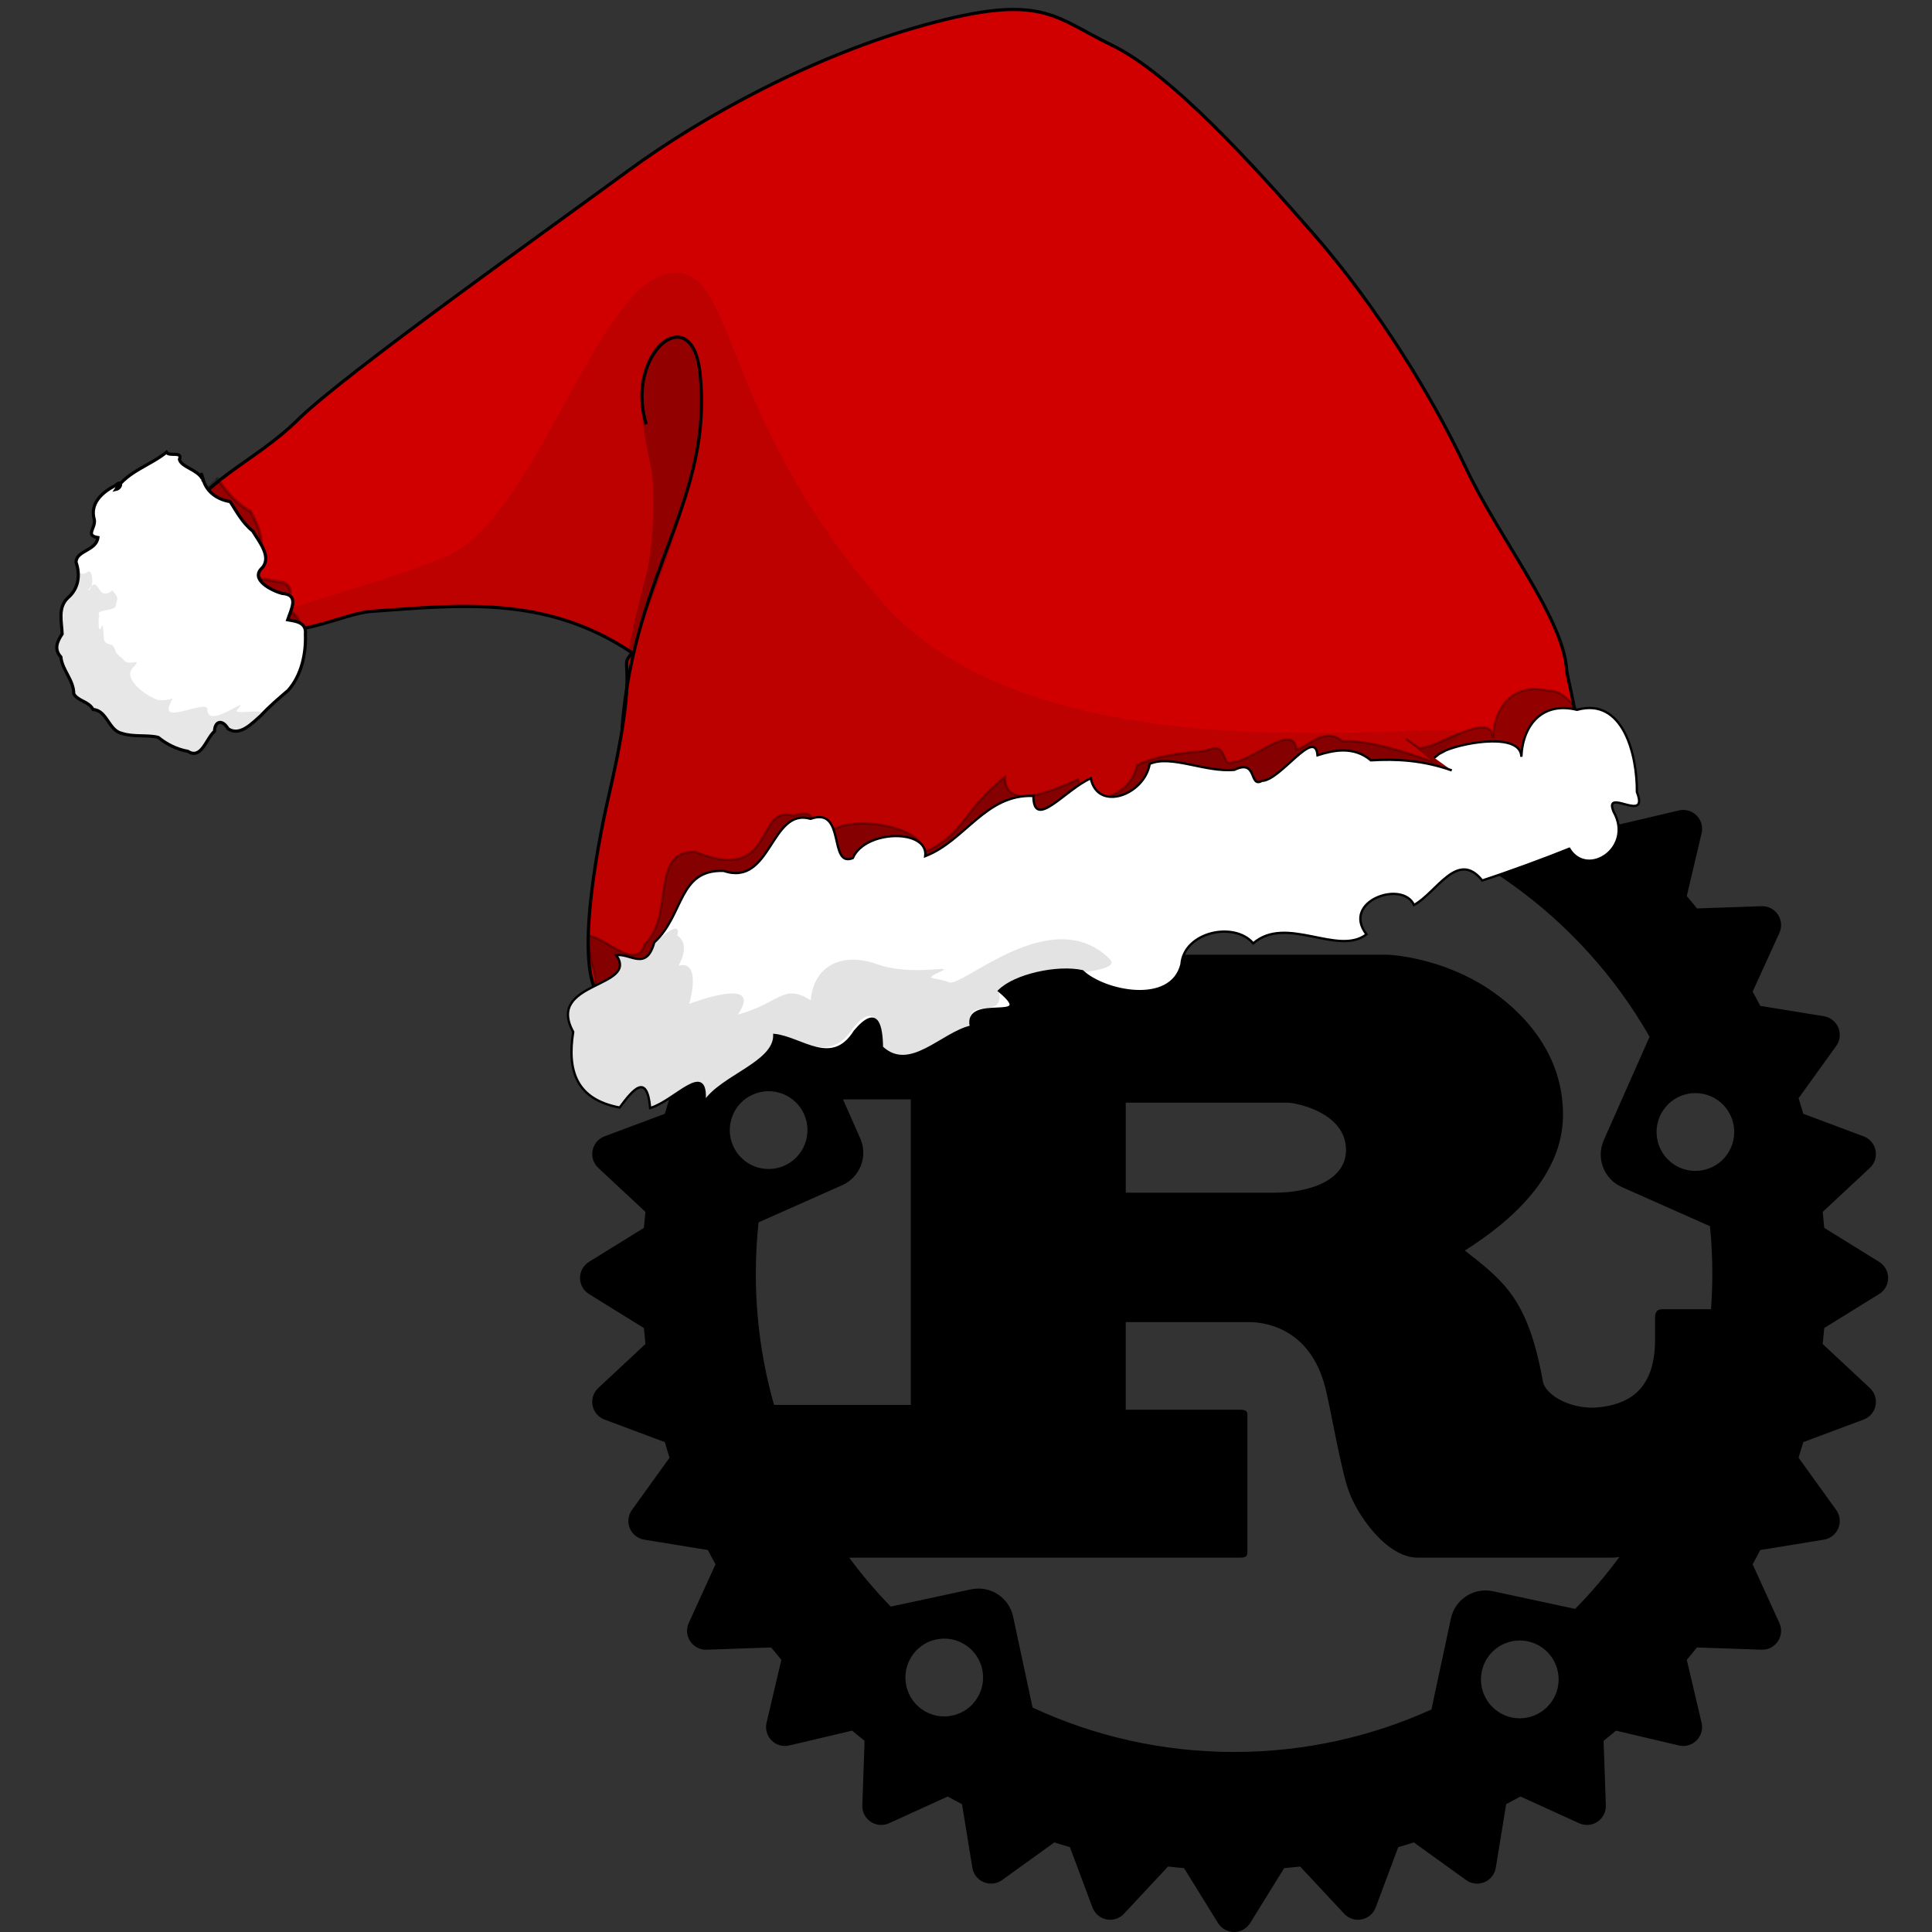 <?xml version="1.0" encoding="UTF-8" standalone="no"?>
<svg
   xmlns:dc="http://purl.org/dc/elements/1.1/"
   xmlns:cc="http://creativecommons.org/ns#"
   xmlns:rdf="http://www.w3.org/1999/02/22-rdf-syntax-ns#"
   xmlns:svg="http://www.w3.org/2000/svg"
   xmlns="http://www.w3.org/2000/svg"
   xmlns:sodipodi="http://sodipodi.sourceforge.net/DTD/sodipodi-0.dtd"
   xmlns:inkscape="http://www.inkscape.org/namespaces/inkscape"
   xml:space="preserve"
   viewBox="19 19 154.583 154.583"
   height="210"
   width="210"
   y="0px"
   x="0px"
   id="Layer_1"
   version="1.1"
   sodipodi:docname="logo.svg"
   inkscape:version="0.92.2 5c3e80d, 2017-08-06"><rect x="19" y="19" width="154.583" height="154.583" fill="#333333" stroke="none"/><defs
     id="defs4814" /><sodipodi:namedview
     pagecolor="#ffffff"
     bordercolor="#666666"
     borderopacity="1"
     objecttolerance="10"
     gridtolerance="10"
     guidetolerance="10"
     inkscape:pageopacity="0"
     inkscape:pageshadow="2"
     inkscape:window-width="1440"
     inkscape:window-height="883"
     id="namedview4812"
     showgrid="false"
     fit-margin-top="0"
     fit-margin-left="0"
     fit-margin-right="0"
     fit-margin-bottom="0"
     inkscape:zoom="1.1232639"
     inkscape:cx="38.746808"
     inkscape:cy="-26.472905"
     inkscape:window-x="0"
     inkscape:window-y="17"
     inkscape:window-maximized="0"
     inkscape:current-layer="Layer_1" /><path
     id="path3"
     d="m 169.357,119.966 -4.394,-2.72 c -0.037,-0.428 -0.079,-0.855 -0.125,-1.28 l 3.776,-3.522 c 0.384,-0.358 0.556,-0.888 0.452,-1.401 -0.101,-0.515 -0.462,-0.939 -0.953,-1.122 l -4.827,-1.805 c -0.121,-0.418 -0.248,-0.833 -0.378,-1.246 l 3.011,-4.182 c 0.307,-0.425 0.37,-0.978 0.17,-1.463 -0.2,-0.483 -0.637,-0.829 -1.154,-0.914 l -5.09,-0.828 c -0.198,-0.386 -0.404,-0.766 -0.612,-1.143 l 2.139,-4.695 c 0.219,-0.478 0.174,-1.034 -0.118,-1.468 -0.291,-0.436 -0.784,-0.691 -1.31,-0.671 l -5.166,0.18 c -0.267,-0.334 -0.539,-0.665 -0.816,-0.99 l 1.187,-5.032 c 0.12,-0.511 -0.031,-1.046 -0.403,-1.417 -0.369,-0.37 -0.905,-0.523 -1.416,-0.403 l -5.031,1.186 c -0.326,-0.276 -0.657,-0.549 -0.992,-0.816 l 0.181,-5.166 c 0.02,-0.523 -0.235,-1.02 -0.671,-1.31 -0.437,-0.292 -0.99,-0.336 -1.467,-0.119 l -4.694,2.14 c -0.379,-0.208 -0.759,-0.414 -1.143,-0.613 l -0.83,-5.091 c -0.084,-0.516 -0.43,-0.954 -0.914,-1.154 -0.483,-0.201 -1.037,-0.136 -1.462,0.17 l -4.185,3.011 c -0.412,-0.131 -0.826,-0.257 -1.244,-0.377 l -1.805,-4.828 c -0.183,-0.492 -0.607,-0.853 -1.122,-0.955 -0.514,-0.101 -1.043,0.07 -1.4,0.452 l -3.522,3.779 c -0.425,-0.047 -0.853,-0.09 -1.28,-0.125 l -2.72,-4.395 c -0.275,-0.445 -0.762,-0.716 -1.286,-0.716 -0.524,0 -1.011,0.271 -1.285,0.716 l -2.72,4.395 c -0.428,0.035 -0.856,0.078 -1.281,0.125 l -3.523,-3.779 c -0.357,-0.382 -0.887,-0.553 -1.4,-0.452 -0.515,0.103 -0.939,0.463 -1.122,0.955 l -1.805,4.828 c -0.418,0.12 -0.832,0.247 -1.245,0.377 l -4.184,-3.011 c -0.425,-0.307 -0.979,-0.372 -1.463,-0.17 -0.483,0.2 -0.83,0.638 -0.914,1.154 l -0.83,5.091 c -0.384,0.199 -0.764,0.404 -1.143,0.613 l -4.694,-2.14 c -0.477,-0.218 -1.033,-0.173 -1.467,0.119 -0.436,0.29 -0.691,0.787 -0.671,1.31 l 0.18,5.166 c -0.334,0.267 -0.665,0.54 -0.992,0.816 l -5.031,-1.186 c -0.511,-0.119 -1.047,0.033 -1.417,0.403 -0.372,0.371 -0.523,0.906 -0.403,1.417 l 1.185,5.032 c -0.275,0.326 -0.547,0.656 -0.814,0.99 l -5.166,-0.18 c -0.521,-0.015 -1.019,0.235 -1.31,0.671 -0.292,0.434 -0.336,0.99 -0.119,1.468 l 2.14,4.695 c -0.208,0.377 -0.414,0.757 -0.613,1.143 l -5.09,0.828 c -0.517,0.084 -0.953,0.43 -1.154,0.914 -0.2,0.485 -0.135,1.038 0.17,1.463 l 3.011,4.182 c -0.131,0.413 -0.258,0.828 -0.378,1.246 l -4.828,1.805 c -0.49,0.183 -0.851,0.607 -0.953,1.122 -0.102,0.514 0.069,1.043 0.452,1.401 l 3.777,3.522 c -0.047,0.425 -0.089,0.853 -0.125,1.28 l -4.394,2.72 c -0.445,0.275 -0.716,0.761 -0.716,1.286 0,0.525 0.271,1.011 0.716,1.285 l 4.394,2.72 c 0.036,0.428 0.078,0.855 0.125,1.28 l -3.777,3.523 c -0.383,0.357 -0.554,0.887 -0.452,1.4 0.102,0.515 0.463,0.938 0.953,1.122 l 4.828,1.805 c 0.12,0.418 0.247,0.833 0.378,1.246 l -3.011,4.183 c -0.306,0.426 -0.371,0.979 -0.17,1.462 0.201,0.485 0.638,0.831 1.155,0.914 l 5.089,0.828 c 0.199,0.386 0.403,0.766 0.613,1.145 l -2.14,4.693 c -0.218,0.477 -0.173,1.032 0.119,1.468 0.292,0.437 0.789,0.692 1.31,0.671 l 5.164,-0.181 c 0.269,0.336 0.54,0.665 0.816,0.992 l -1.185,5.033 c -0.12,0.51 0.031,1.043 0.403,1.414 0.369,0.373 0.906,0.522 1.417,0.402 l 5.031,-1.185 c 0.327,0.278 0.658,0.548 0.992,0.814 l -0.18,5.167 c -0.02,0.523 0.235,1.019 0.671,1.311 0.434,0.291 0.99,0.335 1.467,0.117 l 4.694,-2.139 c 0.378,0.21 0.758,0.414 1.143,0.613 l 0.83,5.088 c 0.084,0.518 0.43,0.956 0.914,1.155 0.483,0.201 1.038,0.136 1.463,-0.169 l 4.182,-3.013 c 0.413,0.131 0.828,0.259 1.246,0.379 l 1.805,4.826 c 0.183,0.49 0.607,0.853 1.122,0.953 0.514,0.104 1.043,-0.068 1.4,-0.452 l 3.523,-3.777 c 0.425,0.049 0.853,0.09 1.281,0.128 l 2.72,4.394 c 0.274,0.443 0.761,0.716 1.285,0.716 0.524,0 1.011,-0.272 1.286,-0.716 l 2.72,-4.394 c 0.428,-0.038 0.855,-0.079 1.28,-0.128 l 3.522,3.777 c 0.357,0.384 0.887,0.556 1.4,0.452 0.515,-0.101 0.939,-0.463 1.122,-0.953 l 1.805,-4.826 c 0.418,-0.12 0.833,-0.248 1.246,-0.379 l 4.183,3.013 c 0.425,0.305 0.979,0.37 1.462,0.169 0.484,-0.199 0.83,-0.638 0.914,-1.155 l 0.83,-5.088 c 0.384,-0.199 0.764,-0.406 1.143,-0.613 l 4.694,2.139 c 0.477,0.218 1.032,0.174 1.467,-0.117 0.436,-0.292 0.69,-0.787 0.671,-1.311 l -0.18,-5.167 c 0.334,-0.267 0.665,-0.536 0.991,-0.814 l 5.031,1.185 c 0.511,0.12 1.047,-0.029 1.416,-0.402 0.372,-0.371 0.523,-0.904 0.403,-1.414 l -1.185,-5.033 c 0.276,-0.327 0.548,-0.656 0.814,-0.992 l 5.166,0.181 c 0.521,0.021 1.019,-0.234 1.31,-0.671 0.292,-0.436 0.337,-0.991 0.118,-1.468 l -2.139,-4.693 c 0.209,-0.379 0.414,-0.759 0.612,-1.145 l 5.09,-0.828 c 0.518,-0.083 0.954,-0.429 1.154,-0.914 0.2,-0.483 0.137,-1.036 -0.17,-1.462 l -3.011,-4.183 c 0.13,-0.413 0.257,-0.828 0.378,-1.246 l 4.827,-1.805 c 0.491,-0.184 0.853,-0.607 0.953,-1.122 0.104,-0.514 -0.068,-1.043 -0.452,-1.4 l -3.776,-3.523 c 0.046,-0.425 0.088,-0.853 0.125,-1.28 l 4.394,-2.72 c 0.445,-0.274 0.716,-0.761 0.716,-1.285 0,-0.524 -0.27,-1.011 -0.715,-1.286 z m -29.409,36.451 c -1.678,-0.362 -2.745,-2.016 -2.385,-3.699 0.359,-1.681 2.012,-2.751 3.689,-2.389 1.678,0.359 2.747,2.016 2.387,3.696 -0.36,1.68 -2.014,2.751 -3.691,2.392 z m -1.493,-10.098 c -1.531,-0.328 -3.037,0.646 -3.365,2.18 l -1.56,7.28 c -4.814,2.185 -10.16,3.399 -15.79,3.399 -5.759,0 -11.221,-1.274 -16.121,-3.552 l -1.559,-7.28 c -0.328,-1.532 -1.834,-2.508 -3.364,-2.179 l -6.427,1.38 c -1.193,-1.228 -2.303,-2.536 -3.323,-3.917 h 31.272 c 0.354,0 0.59,-0.064 0.59,-0.386 v -11.062 c 0,-0.322 -0.236,-0.386 -0.59,-0.386 h -9.146 v -7.012 h 9.892 c 0.903,0 4.828,0.258 6.083,5.275 0.393,1.543 1.256,6.562 1.846,8.169 0.588,1.802 2.982,5.402 5.533,5.402 h 15.583 c 0.177,0 0.366,-0.02 0.565,-0.056 -1.081,1.469 -2.267,2.859 -3.544,4.158 z m -43.252,9.946 c -1.678,0.362 -3.33,-0.708 -3.691,-2.389 -0.359,-1.684 0.708,-3.337 2.386,-3.699 1.678,-0.359 3.331,0.711 3.691,2.392 0.359,1.68 -0.709,3.336 -2.386,3.696 z m -11.863,-48.105 c 0.696,1.571 -0.012,3.412 -1.581,4.107 -1.569,0.697 -3.405,-0.012 -4.101,-1.584 -0.696,-1.572 0.012,-3.41 1.581,-4.107 1.57,-0.696 3.405,0.012 4.101,1.584 z m -3.646,8.643 6.695,-2.975 c 1.43,-0.635 2.076,-2.311 1.441,-3.744 l -1.379,-3.118 h 5.423 v 24.444 h -10.941 c -0.949,-3.336 -1.458,-6.857 -1.458,-10.496 0,-1.389 0.075,-2.762 0.219,-4.111 z m 29.38,-2.374 v -7.205 h 12.914 c 0.667,0 4.71,0.771 4.71,3.794 0,2.51 -3.101,3.41 -5.651,3.41 h -11.973 z m 46.932,6.485 c 0,0.956 -0.035,1.902 -0.105,2.841 h -3.926 c -0.393,0 -0.551,0.258 -0.551,0.643 v 1.803 c 0,4.244 -2.393,5.167 -4.49,5.402 -1.997,0.225 -4.211,-0.836 -4.484,-2.058 -1.178,-6.626 -3.141,-8.041 -6.241,-10.486 3.847,-2.443 7.85,-6.047 7.85,-10.871 0,-5.209 -3.571,-8.49 -6.005,-10.099 -3.415,-2.251 -7.196,-2.702 -8.216,-2.702 H 89.235 c 5.506,-6.145 12.968,-10.498 21.408,-12.082 l 4.786,5.021 c 1.082,1.133 2.874,1.175 4.006,0.092 l 5.355,-5.122 c 11.221,2.089 20.721,9.074 26.196,18.657 l -3.666,8.28 c -0.633,1.433 0.013,3.109 1.442,3.744 l 7.058,3.135 c 0.122,1.253 0.186,2.519 0.186,3.802 z m -40.575,-41.88 c 1.24,-1.188 3.207,-1.141 4.394,0.101 1.185,1.245 1.14,3.214 -0.103,4.401 -1.24,1.188 -3.207,1.142 -4.394,-0.102 -1.184,-1.243 -1.139,-3.212 0.103,-4.4 z m 36.38,29.277 c 0.695,-1.571 2.531,-2.28 4.1,-1.583 1.569,0.696 2.277,2.536 1.581,4.107 -0.695,1.572 -2.531,2.281 -4.101,1.584 -1.567,-0.696 -2.275,-2.535 -1.58,-4.108 z"
     inkscape:connector-curvature="0" /><g
     transform="matrix(0.309,0,0,0.309,20.667,12.095)"
     id="layer1"><path
       id="path1309"
       style="fill:#d00000;fill-opacity:1;fill-rule:evenodd;stroke:#000000;stroke-width:0.833px;stroke-linecap:butt;stroke-linejoin:miter;stroke-opacity:1"
       d="m 234.103,28.783 c -28.101,7.734 -56.904,23.114 -77.167,38.006 -20.262,14.892 -73.191,52.416 -85.275,64.307 -11.716,11.529 -25.555,15.55 -31.611,29.756 -2.335,5.479 15.837,22.005 19.398,23.721 9.241,4.453 24.305,-3.443 31.178,-3.914 22.307,-1.53 45.167,-4.499 67.76,10.793 -4.181,4.221 2.458,-0.323 -6.088,36.693 -3.014,13.053 -9.599,46.919 -1.507,53.38 8.039,6.42 12.949,-18.606 20.937,-14.774 -0.004,0.006 -0.002,0.021 -0.005,0.026 -0.002,0.005 -0.004,0.022 -0.005,0.026 4.7e-4,0.004 -0.006,0.023 -0.005,0.026 0.003,0.003 0.021,0.003 0.025,0.005 0.024,0.007 0.078,0.004 0.129,-0.002 0.015,0.007 0.035,0.002 0.05,0.01 0.057,0.027 0.108,0.059 0.165,0.087 l 0.048,-0.127 c 3.781,-0.977 33.263,-13.966 60.176,-8.743 15.171,2.944 39.369,-5.31 53.29,-9.615 22.076,-6.828 53.068,-12.998 72.728,-13.351 14.483,-0.26 27.587,-8.459 41.521,-9.415 8.22,-0.564 0.598,-27.066 0.428,-29.866 -0.817,-13.455 -17.565,-34.13 -26.191,-52.504 -8.626,-18.373 -23.082,-41.697 -39.004,-59.986 -15.92,-18.29 -37.4,-41.972 -52.524,-49.259 -15.124,-7.287 -17.953,-13.675 -48.451,-5.282 z"
       inkscape:connector-curvature="0" /><path
       id="path5882"
       style="opacity:0.101;fill:#0e0000;fill-opacity:1;fill-rule:evenodd;stroke:none;stroke-width:1px;stroke-linecap:butt;stroke-linejoin:miter;stroke-opacity:1"
       d="m 166.956,93.344 c -18.233,4.417 -33.848,62.691 -56.319,72.822 -14.697,6.626 -54.749,16.693 -51.188,18.409 9.241,4.453 24.305,-3.443 31.178,-3.914 22.307,-1.53 45.167,-4.499 67.76,10.793 -4.181,4.221 2.458,-0.323 -6.088,36.693 -3.014,13.053 -9.599,46.919 -1.507,53.38 8.039,6.42 12.949,-18.606 20.937,-14.774 -0.004,0.006 -0.002,0.021 -0.005,0.026 -0.002,0.005 -0.004,0.022 -0.005,0.026 4.7e-4,0.004 -0.006,0.023 -0.005,0.026 0.003,0.003 0.021,0.003 0.025,0.005 0.024,0.007 0.078,0.004 0.129,-0.002 0.015,0.007 0.035,0.002 0.05,0.01 0.057,0.027 0.108,0.059 0.165,0.087 l 0.048,-0.127 c 3.781,-0.977 33.263,-13.966 60.176,-8.743 15.171,2.944 39.369,-5.31 53.29,-9.615 22.076,-6.828 53.068,-12.998 72.728,-13.351 14.483,-0.26 27.587,-8.459 41.521,-9.415 8.22,-0.564 -51.085,4.521 -27.45,-12.576 10.485,-7.584 -104.984,15.808 -149.314,-34.777 -43.895,-50.088 -37.455,-89.506 -56.127,-84.983 z"
       inkscape:connector-curvature="0" /><path
       id="path5878"
       style="opacity:0.27;fill:#000000;fill-opacity:1;fill-rule:evenodd;stroke:#000000;stroke-width:0.83;stroke-linecap:butt;stroke-linejoin:miter;stroke-miterlimit:4;stroke-dasharray:none;stroke-opacity:1"
       d="m 41.923,154.632 c 3.551,2.353 27.398,32.517 30.215,30.406 0.341,-3.331 -2.441,-4.642 -4.397,-5.022 2.62,-3.329 3.113,-6.811 -1.433,-7.11 -5.04,-0.89 -10.543,-1.514 -5.132,-6.936 2.498,-3.039 -0.168,-8.435 -1.702,-11.18 -4.03,-2.176 -7.066,-6.114 -8.718,-8.791"
       inkscape:connector-curvature="0" /><path
       id="path5003"
       style="opacity:0.294;fill:#000000;fill-opacity:1;fill-rule:evenodd;stroke:#000000;stroke-width:0.601px;stroke-linecap:butt;stroke-linejoin:miter;stroke-opacity:1"
       d="m 365.597,219.586 c -7.451,-2.643 -16.801,-5.695 -23.39,-5.287 -4.525,-3.822 -7.998,0.888 -11.919,2.142 -0.658,-7.36 -11.511,3.112 -16.291,3.172 -3.395,1.948 -1.055,-5.801 -7.134,-2.853 -7.558,0.714 -12.232,1.233 -17.839,3.66 -1.347,8.013 -13.449,12.527 -15.26,3.744 -6.599,2.871 -18.869,8.441 -18.948,-0.642 -10.564,8.194 -10.9,15.598 -21.214,19.553 0.913,-7.092 -22.371,-10.908 -25.544,-3.465 -6.39,2.573 1.329,-9.321 -7.905,-6.052 -10.401,-3.024 -4.347,17.935 -25.554,9.366 -11.808,-0.38 -5.269,16.719 -13.061,23.882 -2.076,7.532 -11.084,-2.624 -14.729,-2.06 0.848,11.927 3.408,7.882 0.719,15.997 -1.604,10.165 -3.751,15.255 7.432,17.372 3.621,-4.904 -0.182,-2.829 0.628,6.217 6.458,-1.88 14.946,-12.64 14.075,-1.581 4.382,-6.673 18.254,-10.151 18.08,-17.339 7.022,0.737 14.902,8.579 20.83,-0.953 5.951,-7.041 14.504,-10.307 14.594,-4.869 7.234,6.756 7.957,5.387 15.478,3.668 -1.937,-8.712 17.599,-0.599 7.283,-9.272 4.098,-4.103 15.187,-6.501 21.596,-5.075 5.669,8.254 22.944,8.937 25.632,-1.747 0.564,-8.404 13.682,-11.279 18.587,-5.468 8.53,-7.479 21.984,3.388 29.324,-2.344 -6.598,-8.563 9.324,-14.158 12.298,-7.593 5.842,-3.137 11.278,-14.423 17.668,-6.343 7.35,-2.395 16.325,-5.726 22.542,-8.222 4.667,7.693 16.747,-0.221 11.511,-9.532 -2.835,-6.651 9.31,3.274 6.003,-5.164 -3.761,-9.077 -9.043,-21.692 -15.514,-21.275 -8.812,-2.202 -14.038,3.745 -14.403,12.16 -0.111,-6.141 -10.522,-0.155 -15.983,2.072 l -2.994,0.712 -3.577,-2.523"
       inkscape:connector-curvature="0" /><path
       id="path1307"
       style="fill:#ffffff;fill-opacity:1;fill-rule:evenodd;stroke:#000000;stroke-width:0.601px;stroke-linecap:butt;stroke-linejoin:miter;stroke-opacity:1"
       d="m 370.524,221.831 c -7.451,-2.643 -14.356,-3.014 -20.945,-2.607 -4.525,-3.822 -9.895,-2.569 -13.816,-1.315 -0.658,-7.36 -9.614,6.569 -14.395,6.629 -3.395,1.948 -1.055,-5.801 -7.134,-2.853 -7.558,0.714 -16.319,-3.972 -21.925,-1.545 -1.347,8.013 -13.449,12.527 -15.26,3.744 -6.599,2.871 -14.782,13.647 -14.862,4.564 -12.385,-0.543 -17.69,11.633 -28.004,15.588 0.913,-7.092 -15.581,-6.943 -18.755,0.5 -6.39,2.573 -1.699,-13.439 -10.933,-10.17 -10.401,-3.024 -10.117,17.697 -22.525,13.484 -11.808,-0.38 -10.159,11.358 -17.951,18.521 -2.076,7.532 -6.194,2.737 -9.839,3.301 5.999,8.514 -18.393,6.74 -11.152,19.87 -1.604,10.165 0.849,17.472 12.032,19.589 3.621,-4.904 7.089,-8.919 7.899,0.127 6.458,-1.88 14.946,-12.64 14.075,-1.581 4.382,-6.673 18.254,-10.151 18.08,-17.339 7.022,0.737 14.902,8.579 20.83,-0.953 5.951,-7.041 6.934,-1.296 7.023,4.142 7.234,6.757 15.528,-3.624 23.049,-5.343 -1.937,-8.712 17.599,-0.599 7.283,-9.272 4.098,-4.103 15.187,-6.501 21.596,-5.075 5.623,5.334 22.944,8.937 25.632,-1.747 0.564,-8.404 13.682,-11.279 18.587,-5.468 8.53,-7.479 21.984,3.389 29.324,-2.344 -6.598,-8.563 9.324,-14.158 12.298,-7.593 5.842,-3.137 11.278,-14.423 17.668,-6.343 7.35,-2.395 16.325,-5.726 22.542,-8.222 4.667,7.693 16.747,-0.221 11.511,-9.532 -2.835,-6.651 9.31,3.274 6.003,-5.164 0.074,-9.656 -3.563,-24.6 -15.514,-21.275 -8.812,-2.202 -14.038,3.745 -14.403,12.16 -0.111,-6.141 -14.026,-3.924 -19.486,-1.697 l -1.789,0.946 -1.279,1.012"
       inkscape:connector-curvature="0" /><path
       id="path3126"
       style="fill:none;fill-opacity:0.75;fill-rule:evenodd;stroke:#000000;stroke-width:0.833px;stroke-linecap:butt;stroke-linejoin:miter;stroke-opacity:1"
       d="m 155.68,210.888 c 3.14,-40.847 23.785,-59.45 20.151,-92.121 -2.148,-19.31 -19.537,-4.673 -13.869,13.442"
       inkscape:connector-curvature="0" /><path
       id="path3249"
       style="opacity:0.112;fill:#000000;fill-opacity:1;fill-rule:evenodd;stroke:none;stroke-width:0.722px;stroke-linecap:butt;stroke-linejoin:miter;stroke-opacity:1"
       d="m 163.978,266.619 c -2.076,7.532 -6.194,2.737 -9.839,3.301 5.999,8.514 -18.393,6.74 -11.152,19.87 -1.604,10.165 0.849,17.472 12.032,19.589 3.621,-4.904 7.089,-8.919 7.899,0.127 6.458,-1.88 14.946,-12.64 14.075,-1.581 4.382,-6.673 18.254,-10.151 18.08,-17.339 7.022,0.737 14.566,7.35 20.493,-2.183 5.951,-7.041 7.27,-0.066 7.36,5.372 7.234,6.757 15.528,-3.624 23.049,-5.343 -1.937,-8.712 8.866,-1.545 7.283,-9.272 -1.037,-5.06 33.645,-3.562 28.657,-8.51 -14.906,-14.787 -38.191,7.492 -41.56,6.07 -3.369,-1.422 -7.091,-0.56 -2.385,-2.719 4.706,-2.16 -6.742,1.392 -16.277,-1.994 -9.535,-3.387 -16.514,0.895 -17.151,9.343 -7.182,-4.467 -7.696,0.607 -18.885,3.718 7.129,-10.423 -12.6,-2.769 -12.6,-2.769 0,0 3.437,-11.428 -2.739,-9.92 3.321,-5.964 -0.365,-7.802 -0.365,-7.802 0,0 1.819,-5.122 -5.973,2.041 z"
       inkscape:connector-curvature="0" /><path
       id="path2251"
       style="fill:#ffffff;fill-opacity:1;fill-rule:evenodd;stroke:#000000;stroke-width:0.814;stroke-linecap:butt;stroke-linejoin:miter;stroke-miterlimit:4;stroke-dasharray:none;stroke-opacity:1"
       d="m 46.945,146.245 c -1.302,-2.318 -5.358,-2.957 -5.879,-4.923 0.906,-2.283 -2.659,-0.627 -3.362,-1.882 -4.194,3.434 -9.985,4.92 -13.093,9.643 1.653,-0.362 1.649,-2.779 -0.157,-0.996 -3.401,1.69 -6.688,4.658 -5.409,8.893 0.31,2.173 -2.426,4.043 0.914,4.558 -0.435,3.479 -5.655,3.333 -5.658,6.404 1.155,3.349 0.647,6.84 -2.101,9.19 -2.718,2.542 -1.599,6.283 -1.5,9.371 -1.367,2.065 -2.136,3.986 -0.335,5.953 0.381,3.548 3.327,5.898 3.349,9.589 1.24,1.935 3.727,1.815 4.997,4.002 3.71,0.315 3.983,5.496 7.517,6.215 3.036,0.99 6.629,0.304 9.364,1.03 2.244,1.819 4.819,3.087 7.644,3.598 3.551,2.26 4.758,-3.365 6.907,-5.176 0.111,-2.832 2.146,-3.052 3.509,-0.668 3.101,2.102 6.314,-1.518 8.537,-3.434 2.173,-2.369 4.612,-4.42 7.032,-6.497 3.436,-3.879 4.656,-9.43 4.464,-14.535 0.341,-3.199 -2.634,-3.376 -4.591,-3.742 0.885,-2.682 3.113,-6.542 -1.433,-6.829 -2.607,-0.681 -8.517,-3.594 -5.132,-6.662 2.498,-2.919 -0.94,-6.848 -2.474,-9.484 -2.656,-2.114 -4.2,-5.059 -5.851,-7.63 -3.198,-0.51 -6.194,-2.453 -7.01,-5.845 -0.854,-2.694 -0.236,-0.699 0.033,0.612"
       inkscape:connector-curvature="0" /><path
       id="path4128"
       style="opacity:0.096;fill:#000000;fill-opacity:1;fill-rule:evenodd;stroke:none;stroke-width:0.996;stroke-linecap:butt;stroke-linejoin:miter;stroke-miterlimit:4;stroke-dasharray:none;stroke-opacity:1"
       d="m 20.405,181.846 c -1.601,-1.968 4.721,-1.041 4.2,-3.007 0.906,-2.283 -0.178,-2.378 -0.881,-3.634 -4.194,3.434 -3.207,-4.701 -6.315,0.022 1.653,-0.362 1.381,-6.334 -0.425,-4.551 -3.401,1.69 -2.681,-5.806 -2.684,-2.735 1.155,3.349 0.647,6.84 -2.101,9.19 -2.718,2.542 -1.599,6.283 -1.5,9.371 -1.367,2.065 -2.136,3.986 -0.335,5.953 0.381,3.548 3.327,5.898 3.349,9.589 1.24,1.935 3.727,1.815 4.997,4.002 3.71,0.315 3.983,5.496 7.517,6.215 3.036,0.99 6.629,0.304 9.364,1.03 2.244,1.819 4.819,3.087 7.644,3.598 3.551,2.26 4.758,-3.365 6.907,-5.176 0.111,-2.832 2.146,-3.052 3.509,-0.668 3.101,2.102 6.314,-1.518 8.537,-3.434 2.173,-2.369 -8.346,0.359 -5.926,-1.718 3.436,-3.879 -7.752,5.414 -7.945,0.308 0.341,-3.199 -12.37,4.071 -9.679,-1.554 0.885,-2.682 1.536,-0.748 -3.01,-1.035 -2.607,-0.681 -9.804,-5.494 -6.419,-8.562 2.498,-2.919 -1.342,0.456 -2.876,-2.18 -2.656,-2.114 -0.96,-0.95 -2.611,-3.521 -3.198,-0.51 -1.792,-1.817 -2.607,-5.209 -1.383,3.98 -0.982,-3.605 -0.712,-2.294 z"
       inkscape:connector-curvature="0" /><path
       id="path5880"
       style="fill:#000000;fill-opacity:0.223;fill-rule:evenodd;stroke:none;stroke-width:1px;stroke-linecap:butt;stroke-linejoin:miter;stroke-opacity:1"
       d="m 157.67,192.362 c 0,0 13.145,-33.512 16.303,-46.882 2.955,-12.509 2.573,-31.603 -1.853,-35.137 -4.426,-3.534 -10.247,2.578 -10.861,9.816 -0.614,7.238 -1.127,9.062 1.843,22.867 1.347,6.259 0.674,21.093 -1.157,28.095 -1.831,7.001 -5.827,22.946 -4.276,21.241 z"
       inkscape:connector-curvature="0" /></g></svg>